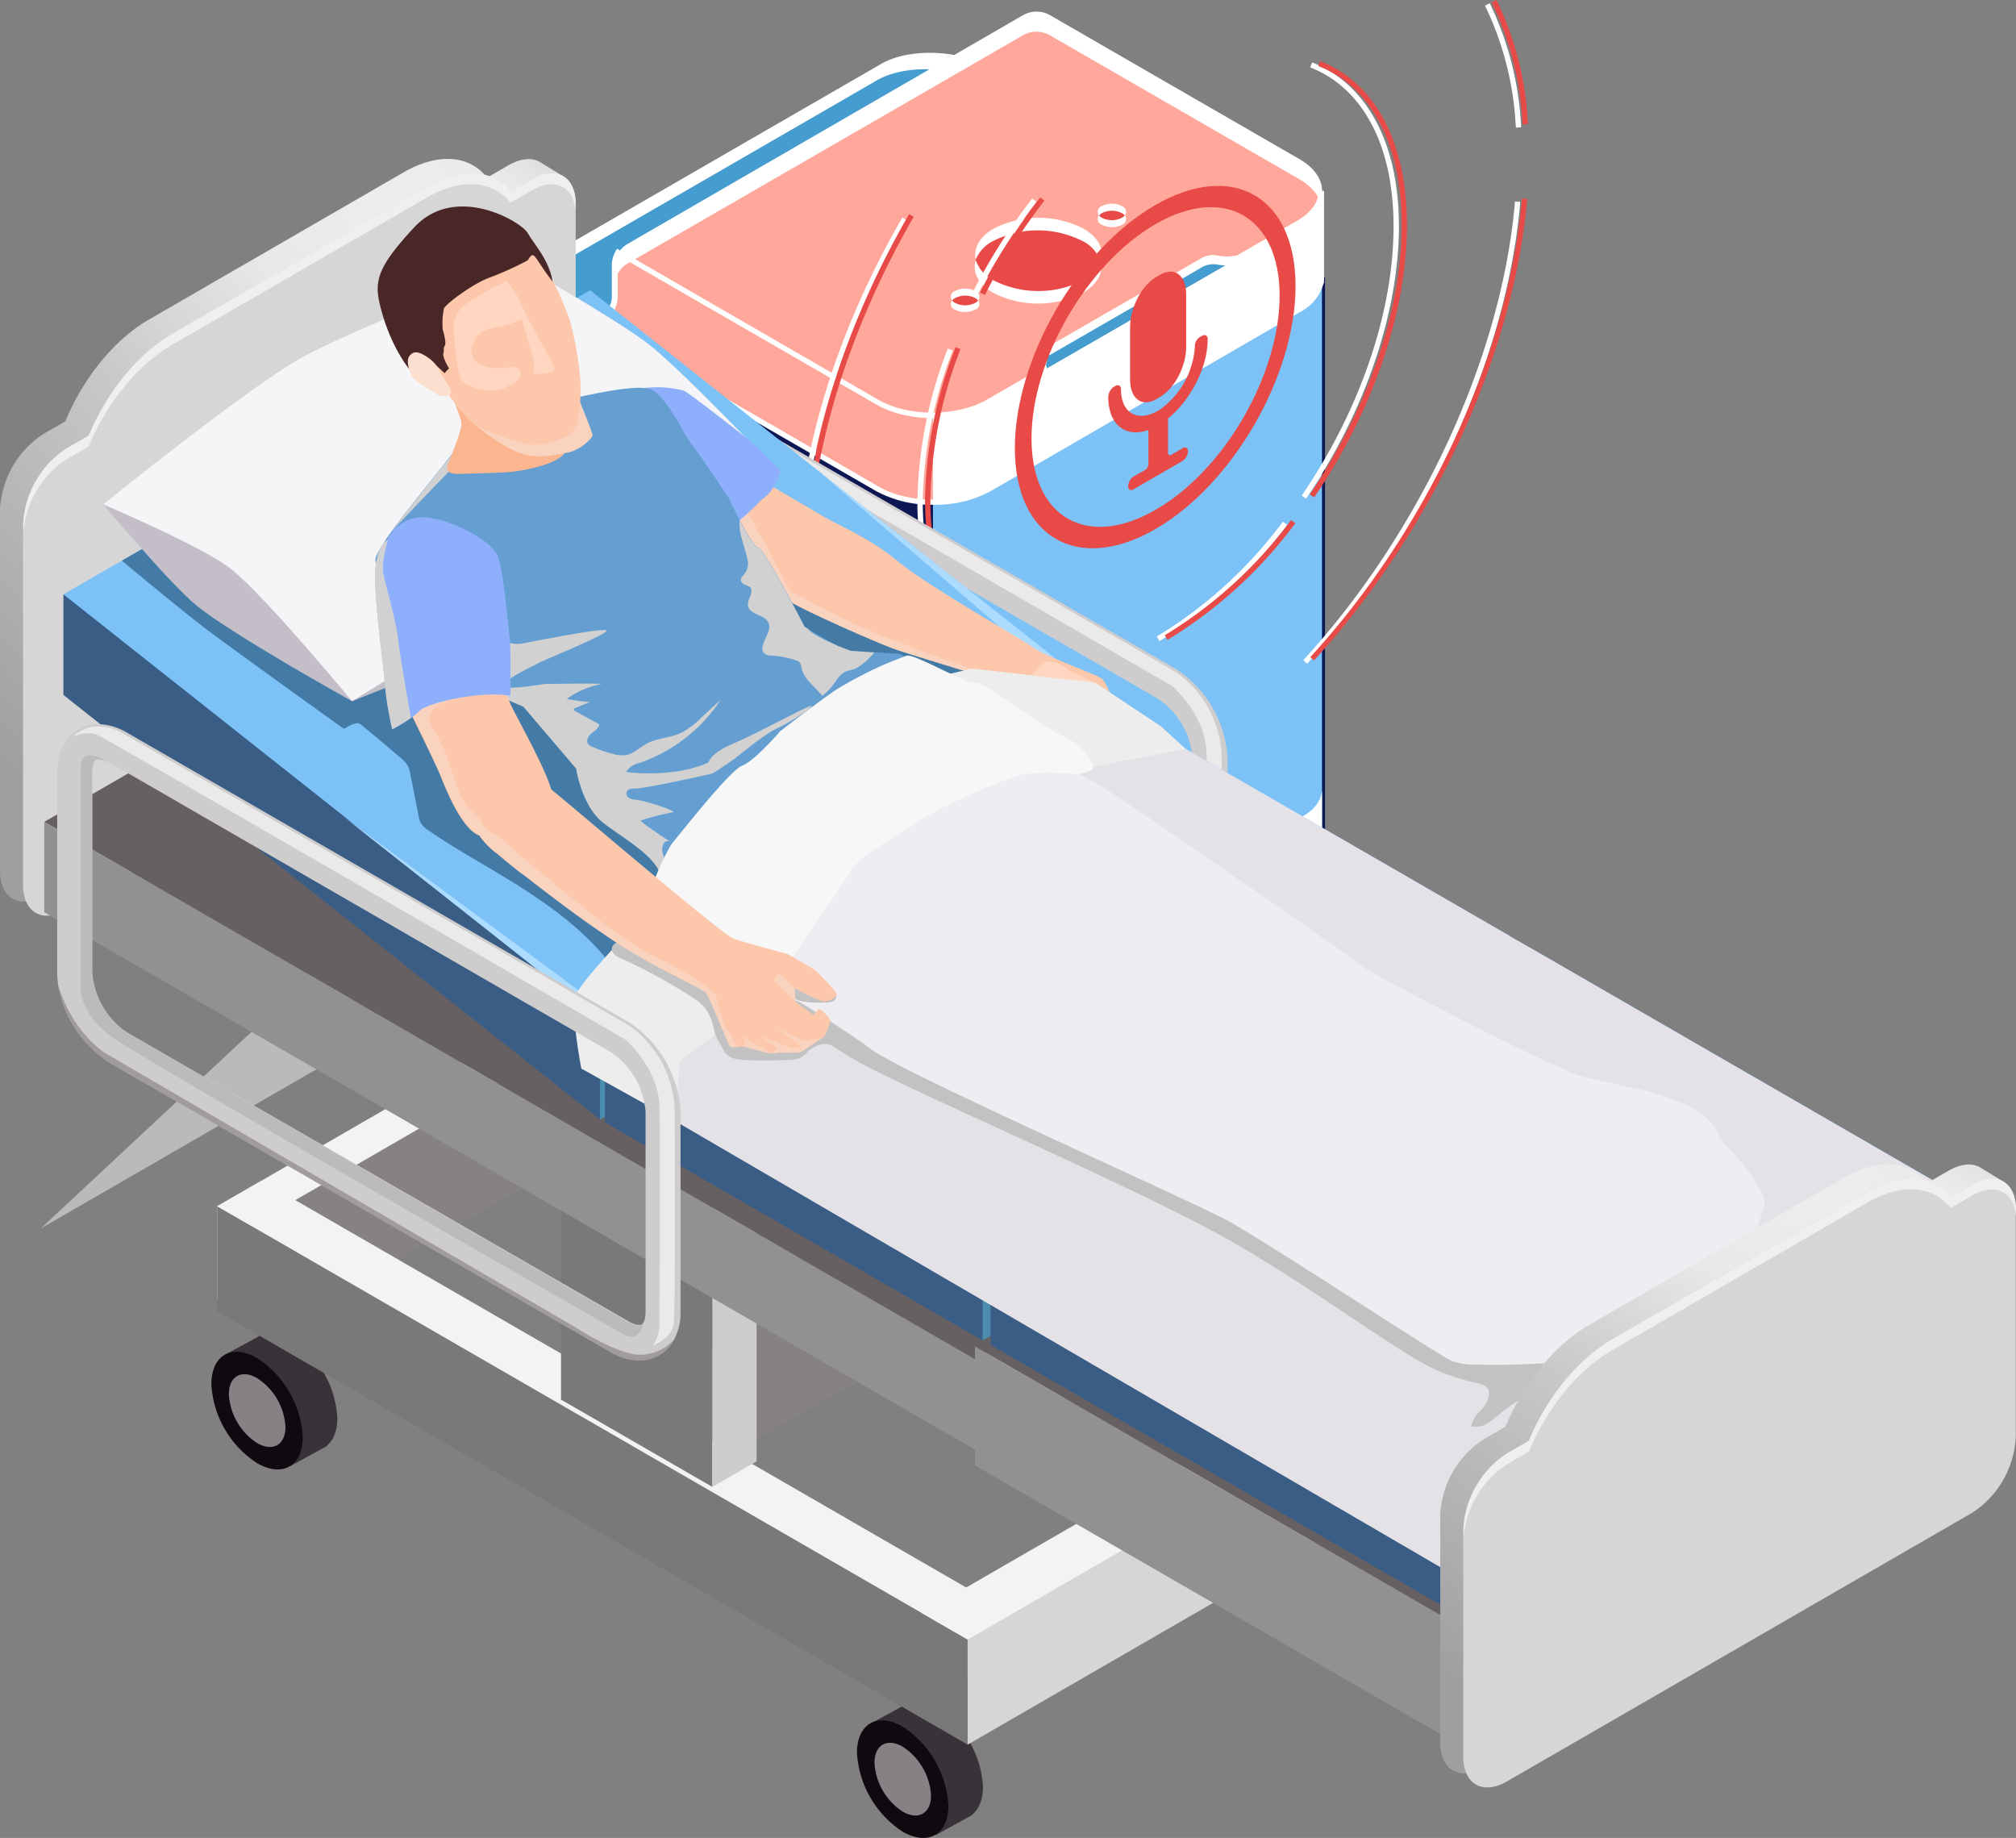 <svg xmlns="http://www.w3.org/2000/svg" xmlns:xlink="http://www.w3.org/1999/xlink" width="576.25" height="525.297" viewBox="0 0 576.25 525.297"><rect x="0" y="0" width="576.25" height="525.297" fill="#808080" stroke="none"/><defs><style>.a{fill:#0d1754;}.b{fill:#0d1755;}.c{fill:#7cc2f7;}.d{fill:#fff;}.e{fill:#459ccf;}.f{fill:#ffa79b;}.g{fill:#e94a49;}.h{fill:#e84a48;}.i{fill:#e74a47;}.j{fill:#bababa;}.k{fill:#cecccd;}.l{fill:#bdbabb;}.m{fill:#a09c9d;}.n{fill:#ebeaea;}.o{fill:#393339;}.p{fill:#110910;}.q{fill:#858184;}.r{fill:#f3f3f3;}.s{fill:#676063;}.t{fill:#d6d6d6;}.u{fill:#797979;}.v{fill:url(#a);}.w{fill:#efefef;}.x{fill:#3a5d85;}.y{fill:#4c8dad;}.z{fill:#abdbff;}.aa{fill:#447ba6;}.ab{fill:#c4bec8;}.ac{fill:#f5f4f6;}.ad{fill:#919191;}.ae{fill:#fcc7aa;}.af{fill:#fad3be;}.ag{fill:#ffd6bf;}.ah{fill:#8daffc;}.ai{fill:#45a87f;}.aj{fill:#57bd93;}.ak{fill:#659fd1;}.al{fill:#d1d1d1;}.am{fill:#e5e2e7;}.an{fill:#ededed;}.ao{fill:#f0edf2;}.ap{fill:#f7f7f7;}.aq{fill:#c2c2c2;}.ar{fill:#fbb58f;}.as{fill:#4a2727;}.at{fill:#fcdfcf;}.au{fill:url(#b);}</style><linearGradient id="a" x1="0.889" y1="-0.026" x2="0.091" y2="1.026" gradientUnits="objectBoundingBox"><stop offset="0" stop-color="#e0e0e0"/><stop offset="0.01" stop-color="#e4e4e4"/><stop offset="0.05" stop-color="#ebebeb"/><stop offset="0.16" stop-color="#ededed"/><stop offset="0.3" stop-color="#e8e8e8"/><stop offset="0.51" stop-color="#c9c9c9"/><stop offset="0.91" stop-color="#9f9f9f"/></linearGradient><linearGradient id="b" x1="0.838" y1="-0.059" x2="0.142" y2="1.059" xlink:href="#a"/></defs><g transform="translate(-63.33 -109.36)"><g transform="translate(63.33 109.36)"><g transform="translate(154.649 3.317)"><g transform="translate(0 73.52)"><path class="a" d="M369.034,345.627h0V153.395L146.66,150.95V345.627h0c.261,3.471,2.855,7.055,7.727,9.873l86.393,49.868c9.332,5.431,23.758,6.1,31.877,1.325l90.984-52.519C367.522,351.861,369.258,348.875,369.034,345.627Z" transform="translate(-145.788 -150.166)"/><path class="b" d="M259.176,410.921a38.017,38.017,0,0,1-18.421-4.573l-86.393-49.887c-4.573-2.706-7.465-6.1-8.025-9.78h-.131v-1.176a4.279,4.279,0,0,1,0-.69V150.53l224.072,2.445V346.738c0,3.3-2.146,6.252-5.842,8.4l-91.021,52.5a29.059,29.059,0,0,1-14.24,3.285ZM147.7,345.73v.131c.243,3.322,2.93,6.7,7.353,9.332l86.393,49.869c9.145,5.319,23.161,5.9,31.112,1.306l90.965-52.5c3.471-2.016,5.282-4.778,5.076-7.8v-.8h.131V154.487l-220.918-2.408-.112,192.83Z" transform="translate(-146.193 -150.53)"/></g><g transform="translate(112.031 76.581)"><path class="c" d="M220.983,405.544l90.965-52.519c3.919-2.24,5.6-5.319,5.468-8.51h0V152.282l-11.329-.112-96.825,45-3.042,18.663v192.9a28.574,28.574,0,0,0,14.763-3.192Z" transform="translate(-206.22 -152.17)"/></g><g transform="translate(0.518 11.764)"><path class="d" d="M363.621,190.227l-90.965,52.5c-8.137,4.7-22.489,4.106-31.877-1.325l-86.411-49.868c-9.332-5.431-10.414-13.718-2.277-18.4l90.965-52.519c8.156-4.7,22.489-4.106,31.9,1.325l86.393,49.868C370.75,177.237,371.758,185.5,363.621,190.227Z" transform="translate(-146.342 -117.44)"/><path class="e" d="M360.221,174.325,273.81,124.456c-9.332-5.431-23.721-6.028-31.877-1.306l-90.891,52.5a11.7,11.7,0,0,0-4.573,4.573c.5,3.266,3.042,6.607,7.615,9.332l86.393,49.85c9.332,5.431,23.74,6.028,31.877,1.325l90.984-52.519a11.478,11.478,0,0,0,4.573-4.573C367.463,180.315,364.887,176.975,360.221,174.325Z" transform="translate(-146.47 -115.256)"/></g><g transform="translate(14.217)"><path class="d" d="M362.84,162.392c0-3.322-2.165-6.644-6.551-9.145l-71.163-41.059a7.8,7.8,0,0,0-7.82,0L164.373,177.509a7.465,7.465,0,0,0-3.733,6.439v8.716a7.26,7.26,0,0,1-4.274,6.57l-2.557,1.138L160.7,204.2l75.064,43.3c8.753,5.058,23.049,5.058,31.728,0l88.763-51.25c4.069-2.352,6.215-5.394,6.513-8.473h0V162.392Z" transform="translate(-153.81 -111.137)"/><path class="f" d="M353.966,156.327,282.8,115.268a7.8,7.8,0,0,0-7.82,0L162.069,180.44a7.465,7.465,0,0,0-3.733,6.271v8.884a7.092,7.092,0,0,1-1.866,4.871l1.866,1.1,75.064,43.28c8.753,5.058,23.068,5.058,31.728,0l88.763-51.25c4.069-2.352,6.215-5.394,6.513-8.473h0v-.28a6.3,6.3,0,0,0,0-.84V165.565C360.535,162.169,358.333,158.847,353.966,156.327Z" transform="translate(-151.506 -108.469)"/></g><g transform="translate(13.893 51.236)"><path class="d" d="M251.812,228.3a33.164,33.164,0,0,1-16.274-3.9L154.2,177.5a1.082,1.082,0,0,1-.411-1.512,1.1,1.1,0,0,1,.5-.467l1.866-.877a6.476,6.476,0,0,0,3.826-5.916v-8.716a8.249,8.249,0,0,1,1.045-4.143l.448-.747,74.653,43.15c8.548,4.927,22.4,4.927,31.037,0l88.782-51.194c3.957-2.3,6.1-5.3,6.1-8.492h1.512v24.393a6.874,6.874,0,0,1,0,.877v1.064h-.112a13.176,13.176,0,0,1-6.793,8.324l-88.5,51.231a33.314,33.314,0,0,1-16.349,3.826Zm-94.94-52.257a.672.672,0,0,0-.3.9.616.616,0,0,0,.3.28L236.3,223.135c8.548,4.927,22.4,4.927,31.037,0l88.744-51.25c3.733-2.128,5.86-4.927,6.1-7.895v-.224a5.49,5.49,0,0,0,0-.784V143.536a15.77,15.77,0,0,1-5.412,4.871l-88.614,51.25c-8.977,5.188-23.59,5.188-32.568,0l-73.347-42.366a6.793,6.793,0,0,0-.579,2.725v8.716a8.025,8.025,0,0,1-4.722,7.335Z" transform="translate(-153.636 -138.59)"/></g><g transform="translate(117.149 54.899)"><g transform="translate(6.804 4.028)"><path class="d" d="M243.6,145.789c7.073,4.087,7.073,10.657,0,14.8a28.163,28.163,0,0,1-25.606,0c-7.073-4.087-7.073-10.675,0-14.8a28.163,28.163,0,0,1,25.606,0Z" transform="translate(-212.538 -142.711)"/><path class="d" d="M243.537,147.709c7.055,4.069,7.055,10.657,0,14.781a28.256,28.256,0,0,1-25.625,0c-7.073-4.087-7.073-10.675,0-14.781A28.2,28.2,0,0,1,243.537,147.709Z" transform="translate(-212.608 -141.047)"/><path class="g" d="M243.312,147.7a28.275,28.275,0,0,0-25.606,0,10.377,10.377,0,0,0-4.946,5.338,10.041,10.041,0,0,0,5.1,5.879,28.312,28.312,0,0,0,25.625,0,10.526,10.526,0,0,0,4.927-5.356A9.835,9.835,0,0,0,243.312,147.7Z" transform="translate(-212.475 -141.041)"/></g><g transform="translate(0 24.262)"><path class="d" d="M215.9,154.238a1.736,1.736,0,0,1,0,3.322,6.327,6.327,0,0,1-5.73,0,1.754,1.754,0,0,1-1.12-2.221,1.866,1.866,0,0,1,1.12-1.1,6.327,6.327,0,0,1,5.73,0Z" transform="translate(-208.962 -153.553)"/><path class="d" d="M215.9,155.318a1.736,1.736,0,0,1,0,3.322,6.327,6.327,0,0,1-5.73,0,1.754,1.754,0,0,1-1.12-2.221,1.866,1.866,0,0,1,1.12-1.1,6.327,6.327,0,0,1,5.73,0Z" transform="translate(-208.962 -152.617)"/><path class="h" d="M215.729,155.318a6.327,6.327,0,0,0-5.73,0,3.041,3.041,0,0,0-.84.709,3.322,3.322,0,0,0,.84.691,6.327,6.327,0,0,0,5.73,0,2.537,2.537,0,0,0,.84-.691,2.371,2.371,0,0,0-.84-.709Z" transform="translate(-208.79 -152.617)"/></g><g transform="translate(41.96)"><path class="d" d="M238.373,141.238a1.754,1.754,0,0,1,0,3.322,6.327,6.327,0,0,1-5.73,0,1.754,1.754,0,0,1-1.1-2.221,1.7,1.7,0,0,1,1.1-1.1,6.327,6.327,0,0,1,5.73,0Z" transform="translate(-231.439 -140.553)"/><path class="d" d="M238.379,142.318a1.754,1.754,0,0,1,0,3.322,6.327,6.327,0,0,1-5.73,0,1.754,1.754,0,0,1-1.12-2.2,1.866,1.866,0,0,1,1.12-1.12A6.327,6.327,0,0,1,238.379,142.318Z" transform="translate(-231.445 -139.617)"/><path class="h" d="M238.184,142.318a6.327,6.327,0,0,0-5.73,0,2.929,2.929,0,0,0-.784.653,2.463,2.463,0,0,0,.784.672,6.327,6.327,0,0,0,5.73,0,2.538,2.538,0,0,0,.8-.672,3.006,3.006,0,0,0-.8-.653Z" transform="translate(-231.25 -139.617)"/></g></g><g transform="translate(143.461 69.47)"><path class="d" d="M272.984,148.6h0a6.681,6.681,0,0,0-4.4.616l-43.934,25.363c-1.157.672-1.53,1.642-1.045,2.52h0a2.631,2.631,0,0,1,.243,2.24l-.784,2.277,2.352-1.362,53-30.533,2.352-1.362-3.938.448a12.672,12.672,0,0,1-3.845-.205Z" transform="translate(-223.06 -148.36)"/><path class="e" d="M223.761,179.624l1.437-.821,49.757-28.648a14.611,14.611,0,0,1-2.2-.187,6.588,6.588,0,0,0-4.386.579l-43.934,25.345a2.836,2.836,0,0,0-.728.6,2.613,2.613,0,0,1,0,1.512l-.205.579a2.557,2.557,0,0,1,.261,1.045Z" transform="translate(-222.679 -147.094)"/></g><g transform="translate(112.031 51.218)"><path class="d" d="M317.435,164.093h0V138.58c0,3.322-2.2,6.644-6.57,9.145l-88.744,51.362a32.511,32.511,0,0,1-15.9,3.733v24.822a32.661,32.661,0,0,0,15.938-3.733l88.763-51.25C314.99,170.214,317.136,167.172,317.435,164.093Z" transform="translate(-206.22 -138.58)"/></g><g transform="translate(111.994 221.483)"><path class="d" d="M317.452,277.308h0v-47.5h0c.205,3.154-1.53,6.234-5.468,8.473L221.019,290.82a28.742,28.742,0,0,1-14.819,3.135v47.48a28.947,28.947,0,0,0,14.819-3.154l90.965-52.519C315.941,283.523,317.658,280.556,317.452,277.308Z" transform="translate(-206.2 -229.81)"/></g><path class="d" d="M147,233.853a18.084,18.084,0,0,0,6.57,5.935l86.411,49.887a36.9,36.9,0,0,0,16.648,4.573v-1.53a35.572,35.572,0,0,1-15.882-4.349l-86.281-49.906a14.166,14.166,0,0,1-7.111-7.895c-.112-.429-.224,0-.224,0Z" transform="translate(-145.493 -7.835)"/></g><g transform="translate(227.674)"><g transform="translate(62.41 53.133)"><g transform="translate(26.707 24.5)"><path class="h" d="M261.476,161.932v-.112c0-1.026-.747-1.437-1.642-.915l-.6.336a3.061,3.061,0,0,0-1.4,2.464h0a23.964,23.964,0,0,1-10.06,18.29c-6.084,3.826-11.067,1.138-11.067-5.786h0c0-1.082-.765-1.53-1.68-.971l-.317.168a3.733,3.733,0,0,0-1.642,2.818v.112c0,7.988,4.946,11.758,11.478,9.462v9.742a2.165,2.165,0,0,1-.989,1.7l-3.285,1.866a3.527,3.527,0,0,0-1.512,2.744h0c0,1.008.691,1.418,1.512.915l4.274-2.482,5.6-3.247,4.162-2.408a3.49,3.49,0,0,0,1.53-2.725h0c0-1.008-.709-1.418-1.53-.915l-3.173,1.866a.616.616,0,0,1-.989-.579V184.5C256.642,179.233,261.476,169.845,261.476,161.932Z" transform="translate(-233.07 -142.534)"/><path class="h" d="M244.976,186.759l-1.1.672c-4.125,2.37-7.465-.168-7.465-5.6v-15.08c0-5.487,3.341-11.889,7.465-14.259l1.1-.635c4.125-2.389,7.465.131,7.465,5.6v15.08C252.442,178.025,249.1,184.389,244.976,186.759Z" transform="translate(-230.176 -150.956)"/></g><path class="i" d="M258.886,143.318c-22.172,12.784-40.126,43.9-40.126,69.465s17.954,35.908,40.126,23.161,40.108-43.9,40.108-69.484S281.04,130.515,258.886,143.318Zm0,87.121c-19.541,11.291-35.367,2.128-35.367-20.418s15.9-49.98,35.46-61.272,35.46-2.184,35.46,20.436-15.826,49.98-35.46,61.216Z" transform="translate(-218.76 -137.829)"/></g><g transform="translate(34.546 17.842)"><path class="d" d="M235.464,293.142c-19.82-3.434-31.634-21.668-31.634-48.767a125.884,125.884,0,0,1,8.7-43.672l1.437.541a123.662,123.662,0,0,0-8.6,43.131c0,26.3,11.347,43.971,30.365,47.256Zm37.551-8.828-.747-1.325a126.24,126.24,0,0,0,36.058-32.829l1.213.933a128.05,128.05,0,0,1-36.524,33.221Zm41.918-40.723-1.25-.859c16.8-24.58,26.259-52.631,26.259-76.949,0-2.594-.112-5.17-.336-7.615-.187-2.053-.467-4.087-.8-6.1-2.818-15.864-10.881-27.155-22.695-31.728l.579-1.418c12.318,4.834,20.716,16.554,23.628,32.959.336,1.978.616,4.069.821,6.1.224,2.5.336,5.114.336,7.764C341.472,190.382,331.8,218.75,314.933,243.591Zm-94.119-57.856-1.362-.709a167.675,167.675,0,0,1,17.208-27.211l1.194.952a165.415,165.415,0,0,0-17.04,27.043Z" transform="translate(-203.83 -118.92)"/></g><g transform="translate(0 0.915)"><path class="d" d="M331.3,298.63l-1.12-1.026c33.594-36.6,56.774-86.9,60.507-131.091l1.512.131C388.452,211.155,365.123,261.732,331.3,298.63ZM186.832,272.968H185.32c0-31.877,10.657-68.047,30.253-101.846l1.306.765c-19.373,33.426-30.048,69.372-30.048,101.043Zm204.1-127.545a89.4,89.4,0,0,0-8.809-34.863l1.344-.709a90.965,90.965,0,0,1,8.977,35.46Z" transform="translate(-185.32 -109.85)"/></g><g transform="translate(36.729 17.469)"><path class="i" d="M236.728,292.942C216.907,289.508,205,271.274,205,244.156a125.549,125.549,0,0,1,8.716-43.672l1.418.56a124.074,124.074,0,0,0-8.6,43.112c0,26.315,11.347,43.99,30.365,47.256Zm37.569-8.828-.765-1.306a126.594,126.594,0,0,0,36.095-32.922l1.213.915a127.806,127.806,0,0,1-36.506,33.314Zm41.918-40.723-1.269-.859c16.685-24.542,26.3-52.631,26.3-76.949,0-2.613-.112-5.17-.336-7.633-.187-2.072-.467-4.087-.8-6.084-2.818-15.883-10.881-27.193-22.695-31.728l.56-1.418c12.336,4.834,20.716,16.536,23.628,32.959.355,1.978.635,4.05.821,6.178.243,2.482.336,5.1.336,7.745.037,24.561-9.649,52.967-26.5,77.789Zm-94.138-57.856-1.362-.691a165.923,165.923,0,0,1,17.208-27.155l1.194.915a165.879,165.879,0,0,0-17,26.95Z" transform="translate(-205 -118.72)"/></g><g transform="translate(1.904)"><path class="i" d="M332.343,298.121l-1.064-.933c33.594-36.58,56.774-86.878,60.507-131.091l1.512.131C389.453,210.683,366.161,261.28,332.343,298.121Zm-144.473-25.7h-1.53c0-31.9,10.75-68.065,30.272-101.865l1.325.765C198.564,204.9,187.87,240.806,187.87,272.422Zm204.1-127.508a89.211,89.211,0,0,0-8.809-34.863l1.362-.691a91.114,91.114,0,0,1,8.977,35.46Z" transform="translate(-186.34 -109.36)"/></g></g><g transform="translate(0 45.42)"><path class="j" d="M158.194,253.18V284.7L69.58,335.859" transform="translate(-57.915 -30.184)"/><g transform="translate(172.71 60.584)"><path class="k" d="M319.118,251.248l-143.26-82.679c-4.871-2.855-9.966-3.191-13.886-.914s-6.1,6.737-6.1,12.336v57.129a22.4,22.4,0,0,0,.243,3.4,32.941,32.941,0,0,0,14.707,22.4l143.26,82.735a16.554,16.554,0,0,0,8.137,2.37,11.2,11.2,0,0,0,10.209-6.364h0a16.032,16.032,0,0,0,1.624-7.465V277.059a32.549,32.549,0,0,0-14.931-25.811ZM165.892,179.991c0-2.09.579-3.341,1.12-3.733a1.567,1.567,0,0,1,.746-.131,6.738,6.738,0,0,1,2.93.952h.131l143.26,82.735a22.564,22.564,0,0,1,9.966,17.1v57.166a7.223,7.223,0,0,1-.261,2.053.187.187,0,0,1,0,.131,2.445,2.445,0,0,1-.821,1.437c-.579.336-1.978.168-3.733-.859L175.971,254.1A22.489,22.489,0,0,1,166,236.97Z" transform="translate(-155.87 -166.158)"/><path class="l" d="M320.605,332.291c-1.4,8.175-7.223,3.378-7.223,3.378s-134.376-76.762-144.716-84.116-9.126-15.211-9.126-15.211V174.473c0-6.569,6.943-2.184,8.007-1.437a6.738,6.738,0,0,0-2.93-.952,1.568,1.568,0,0,0-.747.131c-.541.317-1.12,1.568-1.12,3.733v57.129a22.489,22.489,0,0,0,9.966,17.133l143.26,82.735c1.866,1.026,3.229,1.194,3.733.859a2.445,2.445,0,0,0,.9-1.512Z" transform="translate(-152.728 -162.041)"/><path class="m" d="M332.313,307.137A11.2,11.2,0,0,1,322.1,313.5a16.554,16.554,0,0,1-8.137-2.352L170.707,228.4A32.941,32.941,0,0,1,156,206c4.423,14.632,14.035,19.951,14.035,19.951l134.152,78.218s10.452,6.868,17.264,7.615a12.8,12.8,0,0,0,10.862-4.647Z" transform="translate(-155.757 -131.642)"/><path class="n" d="M171.985,168.13a13.475,13.475,0,0,0-8.641-1.456,14.782,14.782,0,0,0-5.114,2.669s4.143-1.736,7.092-.429,150.949,87.1,150.949,87.1,9.332,8.119,9.686,18.775,0,63.623,0,63.623a11.2,11.2,0,0,1-1.866,5.1c3.733-1.866,5.356-3.546,5.935-6.066s.3-61.589.3-61.589A30.832,30.832,0,0,0,317.5,252.134C307.817,246.348,171.985,168.13,171.985,168.13Z" transform="translate(-153.825 -165.869)"/></g><path class="o" d="M130.04,337.828a28.835,28.835,0,0,0-13.064-22.564c-3.938-2.277-7.465-2.314-9.854-.541h0l-9.481,5.17,18.85,31.728,9.668-5.319h.112C128.6,344.827,130.04,341.934,130.04,337.828Z" transform="translate(-33.606 22.045)"/><path class="p" d="M95.7,325.626a28.816,28.816,0,0,0,13.064,22.564c7.241,4.181,13.064.84,13.064-7.465a28.741,28.741,0,0,0-13.064-22.564C101.56,314,95.7,317.34,95.7,325.626Z" transform="translate(-35.287 24.56)"/><path class="o" d="M228.928,394.31a28.8,28.8,0,0,0-13.064-22.564c-3.919-2.277-7.465-2.314-9.854-.56h0l-9.5,5.188L215.379,408.1l9.668-5.319h.112C227.491,401.234,228.928,398.341,228.928,394.31Z" transform="translate(52.049 70.974)"/><path class="p" d="M194.58,382.066a28.854,28.854,0,0,0,13.064,22.564c7.223,4.162,13.064.821,13.064-7.465A28.854,28.854,0,0,0,207.644,374.6C200.44,370.439,194.58,373.78,194.58,382.066Z" transform="translate(50.376 73.456)"/><path class="q" d="M197.26,381.979a17.861,17.861,0,0,0,8.081,13.941c4.461,2.576,8.081.5,8.081-4.61a17.805,17.805,0,0,0-8.081-13.941C200.881,374.775,197.26,376.847,197.26,381.979Z" transform="translate(52.698 76.436)"/><path class="q" d="M98.38,325.547a17.823,17.823,0,0,0,8.081,13.941c4.479,2.576,8.1.5,8.1-4.61a17.768,17.768,0,0,0-8.1-13.942C102,318.306,98.38,320.414,98.38,325.547Z" transform="translate(-32.965 27.532)"/><path class="r" d="M96.6,360.909l150.539-86.915V247.51L96.6,334.425Z" transform="translate(-34.507 -35.096)"/><path class="s" d="M153.57,387.239l150.539-86.915V273.84L153.57,360.755Z" transform="translate(14.848 -12.286)"/><path class="q" d="M175.828,387.866l133.5-77.061v-34L158.77,363.715Z" transform="translate(19.353 -9.721)"/><path class="q" d="M118.85,361.544l133.5-77.061V250.46L101.81,337.394Z" transform="translate(-29.993 -32.541)"/><path class="r" d="M203.97,423.529l150.539-86.915V310.13L203.97,397.045Z" transform="translate(58.511 19.154)"/><path class="t" d="M222.746,424.339l133.5-77.08,7.484-34.359L213.19,399.815Z" transform="translate(66.499 21.553)"/><path class="u" d="M311.1,447.959,96.6,324.128V294.08L311.1,417.911Z" transform="translate(-34.507 5.249)"/><path class="t" d="M211.53,393.874l12.654-7.316V356.51l-12.654,7.316Z" transform="translate(65.061 59.334)"/><path class="r" d="M311.1,421.307l12.654-7.316L109.272,290.16,96.6,297.476Z" transform="translate(-34.507 1.853)"/><path class="u" d="M192.512,386.129,149.25,361.176V280.42l43.262,24.971Z" transform="translate(11.106 -6.585)"/><path class="k" d="M172.43,377.934l12.654-7.316V289.88L172.43,297.2Z" transform="translate(31.187 1.61)"/><path class="s" d="M192.512,308.788l12.654-7.316L161.922,276.5l-12.672,7.316Z" transform="translate(11.106 -9.981)"/><path class="k" d="M212.66,383.687l150.557-86.915V270.96L212.66,357.875Z" transform="translate(66.04 -14.781)"/><path class="v" d="M75.778,212.276l6.234-3.583c4.946-12.038,13.792-23.255,23.87-29.077l72.787-42.067c10.1-5.823,18.943-4.815,23.889,1.493l6.234-3.6c3.359-1.866,6.4-2.165,8.641-.989.28.168,6.551,3.975,6.812,4.181,1.866,1.418-3,.373-3,3.919V245.944a27.472,27.472,0,0,1-12.448,21.481L75.778,344.263c-6.868,3.957-12.448.784-12.448-7.111V233.757a27.472,27.472,0,0,1,12.448-21.482Z" transform="translate(-63.33 -133.697)"/><path class="t" d="M79.383,214.476l6.215-3.583c4.964-12.038,13.792-23.255,23.889-29.078l72.787-42.067c10.1-5.823,18.943-4.815,23.889,1.493l6.215-3.6c6.887-3.957,12.448-.784,12.448,7.111V248.07a27.416,27.416,0,0,1-12.448,21.481L79.308,346.388c-6.868,3.957-12.448.784-12.448-7.092V235.9a27.472,27.472,0,0,1,12.523-21.426Z" transform="translate(-60.272 -131.791)"/><path class="w" d="M212.418,137.609l-6.215,3.6c-4.946-6.308-13.792-7.316-23.889-1.493l-72.787,42.067c-10.1,5.823-18.925,17.04-23.889,29.078l-6.29,3.639A27.473,27.473,0,0,0,66.9,235.983v3.1A27.472,27.472,0,0,1,79.348,217.6l6.215-3.583c4.964-12.038,13.792-23.255,23.889-29.078l72.787-42.067c10.1-5.823,18.943-4.815,23.889,1.493l6.215-3.6c6.887-3.957,12.448-.784,12.448,7.111v-3.1C224.867,136.825,219.3,133.652,212.418,137.609Z" transform="translate(-60.237 -131.817)"/><path class="s" d="M336.156,429.183l150.557-86.915L220.649,188.65,70.11,275.565Z" transform="translate(-57.456 -86.089)"/><path class="x" d="M226.434,350.471l150.539-86.915V234.814L73.04,200.38v28.742Z" transform="translate(-54.918 -75.927)"/><path class="y" d="M155.23,305.745v28.742l150.539-86.915V218.83Z" transform="translate(16.286 -59.943)"/><path class="x" d="M263.938,368.317,414.495,281.4V252.66L155.97,277.24v28.742Z" transform="translate(16.927 -30.635)"/><path class="y" d="M213.82,339.575v28.742L364.377,281.4V252.66Z" transform="translate(67.045 -30.635)"/><path class="c" d="M226.434,362.074l150.539-86.915L223.579,153.81,73.04,240.725Z" transform="translate(-54.918 -116.272)"/><path class="z" d="M250.809,181.2l81.745,70.23L190.246,335.565,116.19,280.9l72.862,57.446L339.59,251.43Z" transform="translate(-17.536 -92.543)"/><path class="aa" d="M250.754,182.5c2.09,1.642,7.671,5.6,2.688,7.969a8.957,8.957,0,0,0-1.866.784,3.285,3.285,0,0,0-.672,3.434c1.176,4.5,5.375,7.465,9.332,9.854a155.879,155.879,0,0,0,28,14.147c5.9,2.165,11.982,3.733,17.823,6.122a120.476,120.476,0,0,1,18.383,9.462,10.955,10.955,0,0,1,3.957,3.471,3.845,3.845,0,0,1-.56,4.834,7.074,7.074,0,0,1-3.863.877c-3.621.261-7.055,1.866-10.675,2.034-8.025.429-14.613-5.767-21.332-10.153-11.8-7.708-26.129-10.4-39.044-15.9a31.279,31.279,0,0,0-6.495-2.3,24.263,24.263,0,0,0-5.076-.187,127.828,127.828,0,0,0-26.819,3.938c-5.711,1.474-15.752,3.061-15.491,10.806a20.529,20.529,0,0,0,2.8,8.436,77.024,77.024,0,0,0,11.553,17.786,125.16,125.16,0,0,0,13.456,11.441,47.235,47.235,0,0,1,12,12.822,20.026,20.026,0,0,1,2,16.965,29.863,29.863,0,0,1-3.882,6.514,183.143,183.143,0,0,1-13.9,17.8c-6.439-9.145-15.4-16.218-24.766-22.4s-19.242-11.254-28.462-17.562a7.035,7.035,0,0,1-2.426-2.314,6.625,6.625,0,0,1-.635-2.09l-2.352-11.926a7.727,7.727,0,0,0-.728-2.333,7.466,7.466,0,0,0-1.866-2.09c-3.359-2.837-6.7-5.711-10.116-8.51-2.034-1.68-1.866-1.866-4.218-1.045-.205,0-1.866,1.194-2.109,1.064S115.314,232.7,107.1,226.546,82,206.24,82,206.24l27.3-15.752Z" transform="translate(-47.156 -91.417)"/><path class="ab" d="M150.275,274.732s48.077-18.794,64-28.2c13.923-8.212,54.982-40.369,54.982-40.369s-24.8-26.129-34.21-33.445C226.477,166,198.053,149.8,198.053,149.8s-48.245,18.794-62.765,27.043c-15.733,8.94-56.158,41.619-56.158,41.619s19.018,22.62,26.6,28.854C115.822,255.621,150.275,274.732,150.275,274.732Z" transform="translate(-49.642 -119.746)"/><path class="ac" d="M150.275,274.732s48.077-29.731,64-39.193c13.923-8.137,54.982-29.376,54.982-29.376s-24.8-26.129-34.21-33.445C226.477,166,198.053,149.8,198.053,149.8s-48.245,18.794-62.765,27.043c-15.733,8.94-56.158,41.619-56.158,41.619s29.208,12.411,36.785,18.663C126.012,245.356,150.275,274.732,150.275,274.732Z" transform="translate(-49.642 -119.746)"/><path class="c" d="M263.938,368.511,414.495,281.6,306.527,219.26,155.97,306.175Z" transform="translate(16.927 -59.57)"/><path class="ad" d="M70.11,235.22v25.83l266.046,153.6V388.838Z" transform="translate(-57.456 -45.744)"/><path class="t" d="M286.51,432.54l150.539-86.915v-34L286.51,398.535Z" transform="translate(130.019 20.444)"/><path class="s" d="M350.489,435.467l150.539-86.915L363.217,268.99,212.66,355.905Z" transform="translate(66.04 -16.487)"/><path class="x" d="M350.592,410.947l150.539-86.915V295.29L215.04,303.95v28.742Z" transform="translate(68.102 6.297)"/><path class="y" d="M287.67,382.205v28.742l150.539-86.915V295.29Z" transform="translate(131.024 6.297)"/><path class="c" d="M350.592,418.531l150.539-86.915L365.579,253.36,215.04,340.275Z" transform="translate(68.102 -30.028)"/><path class="ad" d="M212.66,315.56v34l137.829,79.562v-34Z" transform="translate(66.04 23.858)"/><path class="z" d="M365.579,253.36l128.516,78.255-143.5,83.332L215.04,340.275l135.552,78.255,150.539-86.915Z" transform="translate(68.102 -30.028)"/><path class="z" d="M295.546,218.83l102.313,63.138-143.5,83.313L167.03,318.455l87.326,50.428,150.557-86.915Z" transform="translate(26.509 -59.943)"/><path class="w" d="M286.51,432.54l2.165-32.959,146.078-83.836,2.3,29.88v-34L286.51,398.535Z" transform="translate(130.019 20.444)"/><g transform="translate(16.349 65.253)"><path class="ae" d="M288.1,251.244a11.386,11.386,0,0,1-1.026,3.21c-.243.3-9.612,1.866-10.955,2.352a2.65,2.65,0,0,1-1.661-.3c-1.4-.579-3.079-1.866-3.733-2.109-1.064-.485-7.129-4.442-7.615-4.89s-3.9-5.3-5.487-6.308-27.23-8.454-33.127-10.582-28.854-12.318-31.037-14.389c-1.325-1.269-10.993-7-16.8-14.035-3.733-4.554-5.9-9.686-3.117-14.483,7.092-12.243,9.332-7.82,9.332-7.82.355.8,16.162,9.724,20.623,12.467s13.68,6.271,22.172,13.326,35.087,22,38.652,24.6,18.57,7.876,19.727,8.977S288.362,249.957,288.1,251.244Z" transform="translate(14.712 -157.871)"/><path class="af" d="M271.266,246.235l.9,2.146a18.664,18.664,0,0,1,.971,2.818c-1.4-.579-3.079-1.866-3.733-2.109-1.064-.485-7.129-4.442-7.615-4.89s-3.9-5.3-5.487-6.308-27.23-8.454-33.127-10.582-28.854-12.318-31.037-14.389c-1.325-1.269-10.993-7-16.8-14.035-1.026-3.546-1.586-5.748-1.586-5.748l6.793-5.9s5.487,9.332,6.028,10.265,6.271,12.728,7.353,13.456a255.484,255.484,0,0,0,24.02,11.926c9.108,3.733,32.624,12.243,36,12.728s5.6,3.975,6.29,4.7a34.152,34.152,0,0,0,3.509,3.994c1.306.989,5.076,3.042,5.076,3.042Z" transform="translate(15.982 -152.563)"/><path class="af" d="M222.22,216.37a17.151,17.151,0,0,0,3.154,2.893,16.015,16.015,0,0,0,3.509,1.176l1.866,1.866s2.277,1.418,3.191,2.016a43.233,43.233,0,0,0,5.786,1.866s-6.345-2.37-5.6-3.733,3.509,0,3.509,0a10.284,10.284,0,0,0,4.853,1.25c2.016-.261,2.37-1.269,2.37-1.269s-8.753-4.517-9.145-4.908-6.961-3.247-6.961-3.247Z" transform="translate(57.973 -129.138)"/><path class="ag" d="M242.848,220.333a1.063,1.063,0,0,1,0,.411,6.364,6.364,0,0,1-1.25,3.621c-.224.411-1.269.858-1.4,1.642s-1.866.989-1.866.989a4.758,4.758,0,0,1-1.362,1.25,24.058,24.058,0,0,1-3.322,1.064,28.967,28.967,0,0,1-5.487.8c-.28-.317-3.1-2.445-3.583-3.527a.579.579,0,0,1,0-.653c.3-.373,1.176-.317,1.176-.317v-.84h0v-.392l1.568-1.194.243-.224v-.392a5.6,5.6,0,0,1,0-1.549c.093-1.045,2.725-.28,3.229,0a37.805,37.805,0,0,0,7.465.877c.653-.3,1.12-2.93,1.12-2.93l-.467-2.65S242.438,218.354,242.848,220.333Z" transform="translate(59.927 -127.37)"/><path class="ag" d="M225.152,220.746a11.515,11.515,0,0,0,6.122,1.194,30.439,30.439,0,0,1,4.237-.261s3.975,2.5,5.8,3.4a6.5,6.5,0,0,0,5.375.168,2.594,2.594,0,0,0,.6-1.866,21,21,0,0,1-3.733-2.949,28.555,28.555,0,0,0-3.826-3.733c-.877-.672-6.644-3.023-7.6-3.733s-4.423-3.882-7.353-1.344-4.386,4.386-3.919,5.468a21.725,21.725,0,0,0,4.293,3.658Z" transform="translate(56.72 -132.281)"/><path class="ah" d="M198.573,198.727c-.709.952-2.464,2.09-3.154,2.874l-.616.653a69.294,69.294,0,0,1-5.767,5.151s-14.24-11.2-15.341-11.2-16.984-26.745-11.2-27.3a30.421,30.421,0,0,1,11.459.728c1.456.56,16.181,12.169,18.663,14.109a109.427,109.427,0,0,1,8.958,8.865,18.776,18.776,0,0,1-3,6.122Z" transform="translate(5.137 -168.66)"/><path class="ai" d="M212.438,211.565l9.033,2.65s.616,1.773,5.972,2.464a118.555,118.555,0,0,1,11.683,2.333,23.068,23.068,0,0,0,5.767,2.632c1.568.093,11.814,3.359,12.337,3.3s54.422,26.39,55.579,27.323-13.456,22.4-17.749,27.025a23.589,23.589,0,0,1-10.34,6.215l-8.025-5.226-12.3-3.733-9.2-.6L222.05,265.838s-22.937-18.962-27.584-23.255-4.162-13.9-4.311-17.8a26.278,26.278,0,0,1,.5-7.82C191.088,215.783,194.727,207.683,212.438,211.565Z" transform="translate(30.111 -132.395)"/><path class="aj" d="M169.014,277.658a76.046,76.046,0,0,0,11.609,9.332c4.554,2.464,33.725,13.643,50.242,16.8s30.048,13.512,30.72,14.016,16.909-11.1,22-15.715,10.787-9.462,10.787-9.462a130.9,130.9,0,0,0-17.6-16.181l-27.361-19s-13.064-22.4-14.371-24.785-28.816-18.383-33.594-17.823S163.863,250.764,169.014,277.658Z" transform="translate(11.405 -128.668)"/><path class="ak" d="M281.427,250.4c-14.016-3.733-18.514,4.069-18.514,4.069s-9.556,7.745-10.862,9.238-6.383,10.041-8.921,14.054S229,297.417,227.527,301.5c-1.213,3.322-8.678,14.2-11.4,18.159l-1.008,1.437s-.131,2.09-4.33-.28-5.786-7.689-8.548-13.606-10.19-9.7-16.33-14.445-7.727-15.472-7.727-15.472L163.1,259.6s-7.633-3.266-12.206-5.319c-.168,0-.373-.205-.635-.355a84.449,84.449,0,0,1-10.993-10.545c-7.857-8.473-16.8-19.559-18.253-24.412a3.061,3.061,0,0,1-.112-1.7,26.128,26.128,0,0,1,2.874-5v-.131l1.138-1.624.205-.28.168-.243c5.3-7.335,13.68-17.338,16.8-21.556a23.74,23.74,0,0,1,6.439-5.263h0c8.007-4.983,20.343-9.985,24.6-10.657,5.879-.933,21.78-5.17,26.409-3.3s9.966,13.811,11.441,15.36,10.843,15.677,10.843,15.677,1.456,3.1,3.173,6.383c1.866,3.583,4.106,7.465,5.17,7.727,2.053.653,13.363,22.639,13.363,22.639l.933.6,2.688,1.642c1.344.8,2.874,1.68,4.349,2.482h0c.467.243.915.485,1.362.691a13.307,13.307,0,0,0,3.919,1.493l6.644.429,7.241.448C271.162,244.879,280.829,250.068,281.427,250.4Z" transform="translate(-29.863 -168.583)"/><path class="al" d="M215.137,226.8a20.062,20.062,0,0,1-4.852,4.33c-2.445,1.344-3.546.093-6.122,3.733a14.819,14.819,0,0,1-3.938,4.311c-2.034-2.725-5.3-4.591-5.935-8.137a2.911,2.911,0,0,0-.467-1.4,2.389,2.389,0,0,0-1.082-.6,30.648,30.648,0,0,0-6.98-1.381,2.744,2.744,0,0,1-2.37-.914,2.24,2.24,0,0,1-.243-1.344c.28-2.557,2.837-4.983,1.661-7.241s-5.244-2.109-5.767-4.61c-.355-1.717,1.474-3.471.84-5.132-.224-.635-2.314-.915-2.725-1.754s-.187-1.026.6-2a4.722,4.722,0,0,0,1.008-4.778c-.653-3.509-2.52-7.2-2.128-10.825,1.866,3.583,4.106,7.465,5.17,7.727,2.053.653,13.363,22.639,13.363,22.639l.933.6a8.693,8.693,0,0,0,1.306,1.194,38.243,38.243,0,0,0,5.73,2.93h0c.467.243.915.485,1.362.691l3.919,1.493Z" transform="translate(18.435 -150.987)"/><path class="al" d="M236.662,230.189c-1.586.28-14.931,7.671-21.873,10.619s-6.98,5.17-7.465,5.6a36.075,36.075,0,0,1-10.116,2.613,53.075,53.075,0,0,1-13.326,0,6.084,6.084,0,0,1,3.919-2.575A45.576,45.576,0,0,0,210.962,228.4l-5.6,5.151a23.59,23.59,0,0,1-5.767,4.33c-3.173,1.456-6.905,1.456-9.966,3.135-1.866,1.064-3.509,2.744-5.6,3.173a9.051,9.051,0,0,1-3.919-.317,36.917,36.917,0,0,1-5.954-2.09,2.538,2.538,0,0,1-1.12-.784c-.672-.952.112-2.258,1.008-3s2.034-1.456,2.221-2.594l-6.868-3.733c-.243-.131-.5-.336-.429-.6a.56.56,0,0,1,.392-.317l4.237-1.717a61.366,61.366,0,0,1-6.663-.877A25.923,25.923,0,0,1,177,223.862c-5.282-.205-10.582,0-15.827,0-1.306,0-11.609,2.053-12.131.485s8.865-5.842,9.817-6.439,20.679-8.6,19.41-9.332-19.783,2.911-23.926,3.733a9.332,9.332,0,0,1-7.465-2.034c-1.25-.691-2.016-7.465-2.016-7.465s-6.812.205-14.147,11.366c5.244,5.6,9.966,10.153,11.646,10.9,4.573,2.034,12.206,5.319,12.206,5.319l15.08,17.693s1.586,10.713,7.727,15.472S190.937,272.088,193.7,278s4.33,11.2,8.548,13.606,4.33.28,4.33.28l.989-1.437c-2.333-1.866-4.293-3.3-4.293-3.3a38.9,38.9,0,0,0,2.09-4.442c0-.523-3.154-1.493-4.983-1.605s-6.681-7.745-6.084-10.6c.5-2.24,1.866-1.717,2.37-1.418-1.362-.9-8.734-5.8-8.585-6.159a72.789,72.789,0,0,1,9.332-2.408c1.12-.187-7.951-3.378-11.067-3.583s-3.061-3.322-.205-3.154,22.508-4.311,22.508-4.311,4.479-2.855,6.681-4.535,7.857-6.551,12.057-8.51S238.248,229.891,236.662,230.189Z" transform="translate(-21.305 -139.074)"/><path class="am" d="M297.676,218.829s-34.565-6.383-37.924-4.33-11.329-2.408-11.329-2.408-.093-7.073-20.53,5.338-23.18,21.836-28.312,28.35-13.363,15.043-13.718,22.695-3.4,17.991-3.4,19.3-28.947,20.81-28.947,20.81l1.68,20.53L403.8,474.032l4.349-20.53,141.375-81.615,4.815,13.885V369.106L307.25,226.406Z" transform="translate(-1.544 -132.772)"/><path class="an" d="M206.748,272.709l-1.754,1.96s-22.228,16.293-23.236,17.17-1.026,17.6-1.026,17.6L153.3,294.191s-3.21-16.312-1.53-21.034,21.482-24.617,21.482-24.617Z" transform="translate(-3.485 -99.457)"/><path class="an" d="M250.98,239.772l26.427-5.076-7.055-6.439L251.578,215.79l-35.124-4.05-9.033,2.09Z" transform="translate(45.151 -131.338)"/><g transform="translate(0 96.319)"><path class="k" d="M235.357,305.358,92.079,222.679c-4.871-2.855-9.948-3.191-13.886-.915s-6.1,6.737-6.1,12.355v57.11a22.175,22.175,0,0,0,.243,3.341,33.016,33.016,0,0,0,14.707,22.4L230.318,399.7a16.46,16.46,0,0,0,8.137,2.352,11.2,11.2,0,0,0,10.19-6.364h0a16.032,16.032,0,0,0,1.624-7.465V331.169A32.586,32.586,0,0,0,235.357,305.358ZM82.131,234.12c0-2.109.579-3.359,1.1-3.733a1.624,1.624,0,0,1,.747-.131,6.663,6.663,0,0,1,2.93.952h.131l143.279,82.735a22.6,22.6,0,0,1,9.948,17.1V388.2a7.279,7.279,0,0,1-.243,2.053.131.131,0,0,1,0,.131,2.445,2.445,0,0,1-.821,1.437c-.579.336-1.978.168-3.733-.859l-143.391-82.6a22.526,22.526,0,0,1-9.948-17.133Z" transform="translate(-72.09 -220.268)"/><path class="l" d="M236.785,386.4c-1.4,8.175-7.223,3.378-7.223,3.378S95.186,313.016,84.847,305.663s-9.126-15.211-9.126-15.211V228.583c0-6.569,6.943-2.184,8.007-1.437a6.663,6.663,0,0,0-2.93-.952,1.623,1.623,0,0,0-.747.131c-.523.317-1.1,1.568-1.1,3.733v57.11A22.527,22.527,0,0,0,88.9,304.3l143.279,82.735c1.866,1.026,3.21,1.194,3.733.858a2.445,2.445,0,0,0,.877-1.493Z" transform="translate(-68.983 -216.151)"/><path class="m" d="M248.533,361.238a11.2,11.2,0,0,1-10.19,6.364,16.462,16.462,0,0,1-8.137-2.352L86.927,282.516a33.016,33.016,0,0,1-14.707-22.4c4.423,14.632,14.054,19.951,14.054,19.951l134.134,78.218s10.451,6.868,17.264,7.615A12.8,12.8,0,0,0,248.533,361.238Z" transform="translate(-71.977 -185.744)"/><path class="n" d="M88.2,222.24a13.475,13.475,0,0,0-8.641-1.456,14.5,14.5,0,0,0-5.1,2.669s4.125-1.736,7.092-.429,150.931,87.1,150.931,87.1,9.332,8.119,9.686,18.775,0,63.623,0,63.623a11.2,11.2,0,0,1-1.866,5.1c3.733-1.866,5.356-3.546,5.935-6.066s.3-61.589.3-61.589a30.832,30.832,0,0,0-12.822-23.721C224.028,300.458,88.2,222.24,88.2,222.24Z" transform="translate(-70.037 -219.979)"/></g><path class="al" d="M146.413,176.48l-4.255,7.017s-16.536,16.909-18.887,19.8c5.3-7.335,13.662-17.338,16.8-21.556A23.739,23.739,0,0,1,146.413,176.48Z" transform="translate(-27.751 -161.885)"/><path class="ae" d="M149.82,262.522a7.858,7.858,0,0,1-2.482.9,3.735,3.735,0,0,1-.989-.243c-5.3-1.866-9.892-13.848-11.385-17.488S125.8,226.5,125.8,226.5l9.332-8.287,3.6-3.21,8.361-7.465,2.911,6.532s1.082,2.37,4.181,9.332l1.008,2.258c1.306,2.93,9.742,17.786,11.59,24.262C167.55,252.687,155.307,259.947,149.82,262.522Z" transform="translate(-25.559 -134.977)"/></g><path class="ao" d="M455.466,336.659s14.464,14.651,12.71,19.466-2.911,12.654-9.332,18.813-21.911,18.57-23.348,20.175-2.613,4.983-12.523,6.905-33.127,4.629-35.012,4.106-20.044-6.42-29.563-13.96-43.094-28.35-43.094-28.35-72.787-33.781-86-39.734-43.448-25.587-47.554-30.608-4.852-25.028-1.866-30.515,40.462-38.279,40.462-38.279,31.205-2.911,33.183-1.96,21.388,11.086,25.419,13.419,71.667,48.786,73.888,51.026,53.956,28.928,62.97,31.728S452.088,323.893,455.466,336.659Z" transform="translate(36.071 -56.739)"/><path class="ap" d="M285.683,243.643s-11.777-1.12-17.077.355-22.9,8.9-30.384,14.165-14.352,7.913-17.6,13.064-20.81,30.123-23.7,35.087-8.66-1.138-9.612-.28-12.411-11.2-12.411-11.2-8.025-12.542-11.422-12.784,4.349-16.8,6.178-18.925,16.349-20.679,19.8-21.911,10.862-9.836,10.862-9.836,12.038-9.332,16.274-12.038a111.047,111.047,0,0,1,19.951-9.574c2.464-.485,17.749,8.585,19.615,7.783s18.831,12.486,25.121,15.211c5,2.165,8.716,7.82,8.566,8.734S290.05,242.467,285.683,243.643Z" transform="translate(22.692 -67.809)"/><path class="aq" d="M210.63,272.407c6.308,3.9,15.08,9.481,20.4,13.494,9,6.812,91.45,43.28,102.051,49.066s58.36,37.177,63.754,39.977a19.932,19.932,0,0,0,7.988,1.157c8.1.28,16.274-.224,24.356-.709l10.022-.635a17.581,17.581,0,0,0,10.451-3.527,62.331,62.331,0,0,1,12.449-6.887,42.927,42.927,0,0,1-16.648,12.635,44.2,44.2,0,0,1-10.1,2.967c-2.594.411-5.375,0-7.895.84a37.214,37.214,0,0,0-6.663,2.93,58.875,58.875,0,0,0-9.332,5.972,33.761,33.761,0,0,1-3.994,3.117,6.383,6.383,0,0,1-4.834.933A8.847,8.847,0,0,1,405.1,389.5a9.331,9.331,0,0,0,2.576-4.181c.635-3.192-1.866-3.6-4.237-4.125a70.2,70.2,0,0,1-9.332-2.949c-10.955-4.162-39.566-26.614-66.255-40.817s-84.246-39.193-98.916-47.069c-2.967-1.568-5.786-3.359-8.6-5.188-2.3-1.512-5.17-.355-7.167,1.362a12.393,12.393,0,0,1-2.2,1.866,7.185,7.185,0,0,1-2.949.6q-6.122.317-12.262.093c-2.37,0-5.076-.392-6.458-2.314-.448-.616-.709-1.362-1.1-2.016a13.643,13.643,0,0,1-2.072-4.852,13.176,13.176,0,0,0-2.594-5.879,16.644,16.644,0,0,0-3.882-3.135,149.3,149.3,0,0,0-20.1-10.918,6.121,6.121,0,0,1-1.866-1.176,2,2,0,0,1-.56-2.072,2.912,2.912,0,0,1,1.045-1.138c3.154-2.314,6.887-4.386,10.769-3.863,3.509.467,6.346,2.967,9.332,5,4.367,3.042,9.332,5.226,13.288,8.79a35.2,35.2,0,0,0,3.546,3.135,8.081,8.081,0,0,0,4.591,1.512c1.866,0,2.594-.747,3.546-2.258,0,0,5.058,3.079,5.338,3.247,2.781,1.68,6.271,1.53,9.481,1.493a4.293,4.293,0,0,0,2.277-.429,1.53,1.53,0,0,0,.672-2,2.221,2.221,0,0,0-1.083-.747,42.589,42.589,0,0,0-16.554-3.061,2.445,2.445,0,0,0-1.1.187c-.952.448-1.026,1.773-.952,2.818Z" transform="translate(17.847 -31.513)"/><path class="ar" d="M163.067,181.972s4.927,6.29,2.482,9.78-11.2,4.946-14.24,5.412-13.624.616-16.032.709-3.733-.541-3.415-2.09,4.237-10.078,4.031-12.392-4.031-9.332-2.967-12.822,18.215-9.126,19.988-6.252S163.067,181.972,163.067,181.972Z" transform="translate(-3.999 -107.854)"/><path class="af" d="M135.67,177.13s7.577,6.476,13.232,8.566,10.489.6,13.979,0,7.148-4.087,7.148-4.964-3.3-8.772-3.3-8.772-.168-1.4-2.949-1.4S136.286,172.482,135.67,177.13Z" transform="translate(-0.659 -101.761)"/><path class="ae" d="M171.629,169.386a97.921,97.921,0,0,1,2.986,17.021c.28,6.98-.485,13.531-2.52,15.136a21.314,21.314,0,0,1-10.19,3.415c-3.378.131-12.6-3.3-16.088-4.946s-6.588-6.346-8.436-8.79-5.767-2.967-7.3-5.73a55.672,55.672,0,0,1-3.733-13.923c-.187-2.65,8.678-17.786,12.8-20.231s11.777-5.6,15.36-5.6,7.671,4.722,9.518,7.465a92.383,92.383,0,0,1,7.6,16.181Z" transform="translate(-8.735 -123.263)"/><path class="as" d="M164.053,156.378a89.092,89.092,0,0,1-10.657,4.834c-4.834,1.7-12.616,7.465-13.288,8.94a20.643,20.643,0,0,0-.336,6.028s1.12,3.733.616,4.5-.168,1.194-.448,2.333,1.624,4.237,1.624,4.237l-1.288,1.362s-4.5-4.367-5.132-3.938,3.733,9,3.733,9-5.356-3.49-7.279-4.834-6.514-8.231-9.052-17.021-2.594-12.336,9.108-24.916,30.44-1.717,32.418,1.7,6.066,7.6,7.092,13.83C165.64,155.389,166.069,153.093,164.053,156.378Z" transform="translate(-13.216 -127.388)"/><path class="at" d="M135.1,169.071a9.911,9.911,0,0,0-3.527-4.255c-2.576-1.754-4.031-2-5.226-.579s-.187,4.162.5,5.748,8.1,5.8,8.1,5.8,2.258.243,3.023-.541-.877-2.911-1.325-3.621Z" transform="translate(-9.216 -108.036)"/><path class="ag" d="M147.79,152.46s-11.609,5.431-13.475,8.473a9.014,9.014,0,0,0-1.456,6.458,44.228,44.228,0,0,1,.5,4.759,63.636,63.636,0,0,0,1.381,8.1c.672,1.866,8.324,4.834,12.9,2.594s4.573-4.013,4.554-4.274a2.856,2.856,0,0,0-2.93-1.736c-1.866.224-5.972,1.344-9.966-1.381a4.8,4.8,0,0,1-.859-5.412c1.325-2.3,1.53-3.453,7.129-4.591a21.892,21.892,0,0,0,8.119-3.061S150.217,153.468,147.79,152.46Z" transform="translate(-3.187 -117.441)"/><path class="ag" d="M144.667,158.084s5.692,10.284,6.98,12.728,1.157,3.023-.149,3.3-4.89.933-4.908,0a27.237,27.237,0,0,1,.205-2.725l-3.565-12.5S143.6,156.236,144.667,158.084Z" transform="translate(5.89 -113.136)"/><path class="ae" d="M226.849,287.306h0l.261,3.975,5.114,3.733s1.194-1.25,1.605-1.624,3.266,2.688,3.322,3.3a29.735,29.735,0,0,1-1.754,4.573h0l-.579.373h0l-4.834,3.135a4.237,4.237,0,0,1-2.855,1.026h-4.983a5.6,5.6,0,0,1-1.978.131h0a12.725,12.725,0,0,1-2.221-.392c-2.762-.709-5.6-1.512-5.6-1.512h-.392l-1.325.168c-.97,0-2.053,0-2.333-.5-.5-1.008-5.6-13.494-6.588-14.931s-14.016-6.831-26.129-14.781c-.821-.523-1.624-1.083-2.426-1.624l-1.306-.9c-4.479-3.079-9.91-7.036-15.136-10.974-1.474-1.1-2.93-2.24-4.4-3.359l-2.594-2.034-1.25-.709-4.013-3.229-2.482-2.09a.336.336,0,0,0-.131-.093,23.591,23.591,0,0,1-4.871-4.909v-.205a4.61,4.61,0,0,1,.355-3.882.262.262,0,0,1,0-.112c.373-.765.859-1.717,1.437-3.042,1.68-3.733,15.117-6.961,15.117-6.961a12.636,12.636,0,0,1,3.453.765c1.026.523,48.525,41.265,51.959,42.534S224.8,277.6,224.8,277.6s6.681,3.733,8.007,4.7a55.015,55.015,0,0,1,6.159,6.663c.149.541-1.7,2.65-4.4,2.016A40.634,40.634,0,0,1,226.849,287.306Z" transform="translate(0.228 -50.387)"/><path class="af" d="M220,320.223c-.971,0-2.053,0-2.333-.5-.5-1.008-5.6-13.494-6.588-14.931s-14.016-6.831-26.129-14.781c-.821-.523-1.624-1.082-2.426-1.624l-1.306-.9c-5.151-3.49-10.19-7.185-15.136-10.974-1.474-1.1-2.93-2.24-4.4-3.359l-2.594-2.034c-.411-.3-.8-.616-1.194-.933l-4.013-3.229-2.482-2.09a.336.336,0,0,0-.131-.093,23.59,23.59,0,0,1-4.871-4.908v-.205c-5.3-1.866-9.892-13.848-11.385-17.488s-9.164-19.186-9.164-19.186l9.332-8.287,3.6-3.21h.392a33.185,33.185,0,0,1,9.07,3.434,9.332,9.332,0,0,1-5.3,4.423c-2.128.877-4.4,1.325-6.57,2.128s-4.367,2.3-4.5,4.554a7.876,7.876,0,0,0,1.866,4.386c3.639,5.86,4.684,13.064,7.857,19.149a10.487,10.487,0,0,0,1.624,2.408c.672.691,1.493,1.232,2.165,1.866a12.787,12.787,0,0,1,1.325,1.866c.261.467.523.933.821,1.381a5.6,5.6,0,0,0,2.3,1.866,13.943,13.943,0,0,1,2.146,1.25c1.008.765,1.866,1.661,2.911,2.482,6.737,5.8,13.531,11.553,20.53,17.058,6.308,5.02,12.822,10.433,20.063,14.035,15.3,7.6,18.253,11.347,18.253,11.347s2.258,8.716,3.135,9.686A48.689,48.689,0,0,1,220,320.223Z" transform="translate(-9.175 -66.302)"/><path class="ah" d="M159.243,223.058c.131.84.187,3.733.205,6.868v9.668c-8.809-1.53-24.15,2.128-26.129,4.423a14.93,14.93,0,0,1-2.221,1.866,49.363,49.363,0,0,1-5.375,3.285,105.186,105.186,0,0,1-2.146-13.064c-.168-4.2-3.621-27.286-2.576-33.818s3.266-7.092,3.266-7.092v-.149a5.053,5.053,0,0,1,.317-.579,11.2,11.2,0,0,1,8.772-5.86c6.588-.56,20.959,6.047,22.657,11.571S158.888,221.1,159.243,223.058Z" transform="translate(-13.538 -86.156)"/><path class="al" d="M124.329,192.986c.224-.579.485-1.213.747-1.866-.131.355-.261.784-.429,1.269a32.549,32.549,0,0,0-1.568,7.839,10.637,10.637,0,0,0,.187,2.743c.765,3.583,3.621,13.587,4.05,17.786.373,3.733,2.855,18.2,3.733,22.937a49.368,49.368,0,0,1-5.375,3.285,105.181,105.181,0,0,1-2.146-13.064c-.168-4.2-3.621-27.286-2.576-33.818S124.217,193,124.217,193Z" transform="translate(-13.581 -83.949)"/><path class="af" d="M177.767,268.266c1.082.485,7.036,4.461,7.465,4.479a14.059,14.059,0,0,1-2.221-.373c-2.762-.728-5.6-1.53-5.6-1.53h-.392l.952-.653S176.665,267.818,177.767,268.266Z" transform="translate(35.164 -17.163)"/><path class="af" d="M188,266.52l-6.084-6.14,1.288-1.96,4.535,4.125Z" transform="translate(39.409 -25.645)"/><path class="af" d="M197.569,269.8l-4.815,3.154A4.293,4.293,0,0,1,189.862,274H184.9a6.233,6.233,0,0,1-1.978.131c.448,0,1.866-1.568,1.866-1.568l-5.1-3.341,9.5,3.565,2.314-.6-7.465-5.6c.485.243,7.951,4.013,8.324,4.125a52.839,52.839,0,0,0,5.207-.915Z" transform="translate(37.477 -18.567)"/><g transform="translate(411.676 287.327)"><path class="au" d="M296.358,366.242l6.215-3.6c4.946-12.019,13.792-23.236,23.889-29.059l72.787-42.067c10.1-5.842,18.943-4.834,23.889,1.493l6.215-3.6c3.359-1.866,6.4-2.165,8.641-.989.3.168,6.551,3.975,6.812,4.181,1.866,1.418-3,.373-3,3.9v65.135a27.416,27.416,0,0,1-12.449,21.482L296.358,460.007c-6.887,3.975-12.448.8-12.448-7.092V387.78a27.379,27.379,0,0,1,12.449-21.538Z" transform="translate(-283.91 -287.649)"/><path class="t" d="M299.888,368.409l6.234-3.583c4.946-12.038,13.792-23.255,23.889-29.077L402.8,293.68c10.078-5.823,18.925-4.834,23.889,1.493l6.215-3.6c6.868-3.957,12.448-.784,12.448,7.111V363.8a27.472,27.472,0,0,1-12.374,21.538L299.888,462.173c-6.868,3.957-12.448.784-12.448-7.111V389.89a27.472,27.472,0,0,1,12.448-21.482Z" transform="translate(-280.852 -285.766)"/><path class="w" d="M432.942,291.571l-6.215,3.6c-4.964-6.327-13.811-7.316-23.889-1.493l-72.787,42.067c-10.1,5.823-18.943,17.04-23.889,29.077l-6.234,3.583a27.454,27.454,0,0,0-12.448,21.463v3.1a27.454,27.454,0,0,1,12.448-21.463l6.234-3.6c4.946-12.019,13.792-23.236,23.889-29.059l72.787-42.067c10.078-5.823,18.925-4.834,23.889,1.493l6.215-3.6c6.868-3.957,12.448-.784,12.448,7.092v-3.079C445.391,290.788,439.81,287.615,432.942,291.571Z" transform="translate(-280.817 -285.766)"/></g></g></g></g></svg>